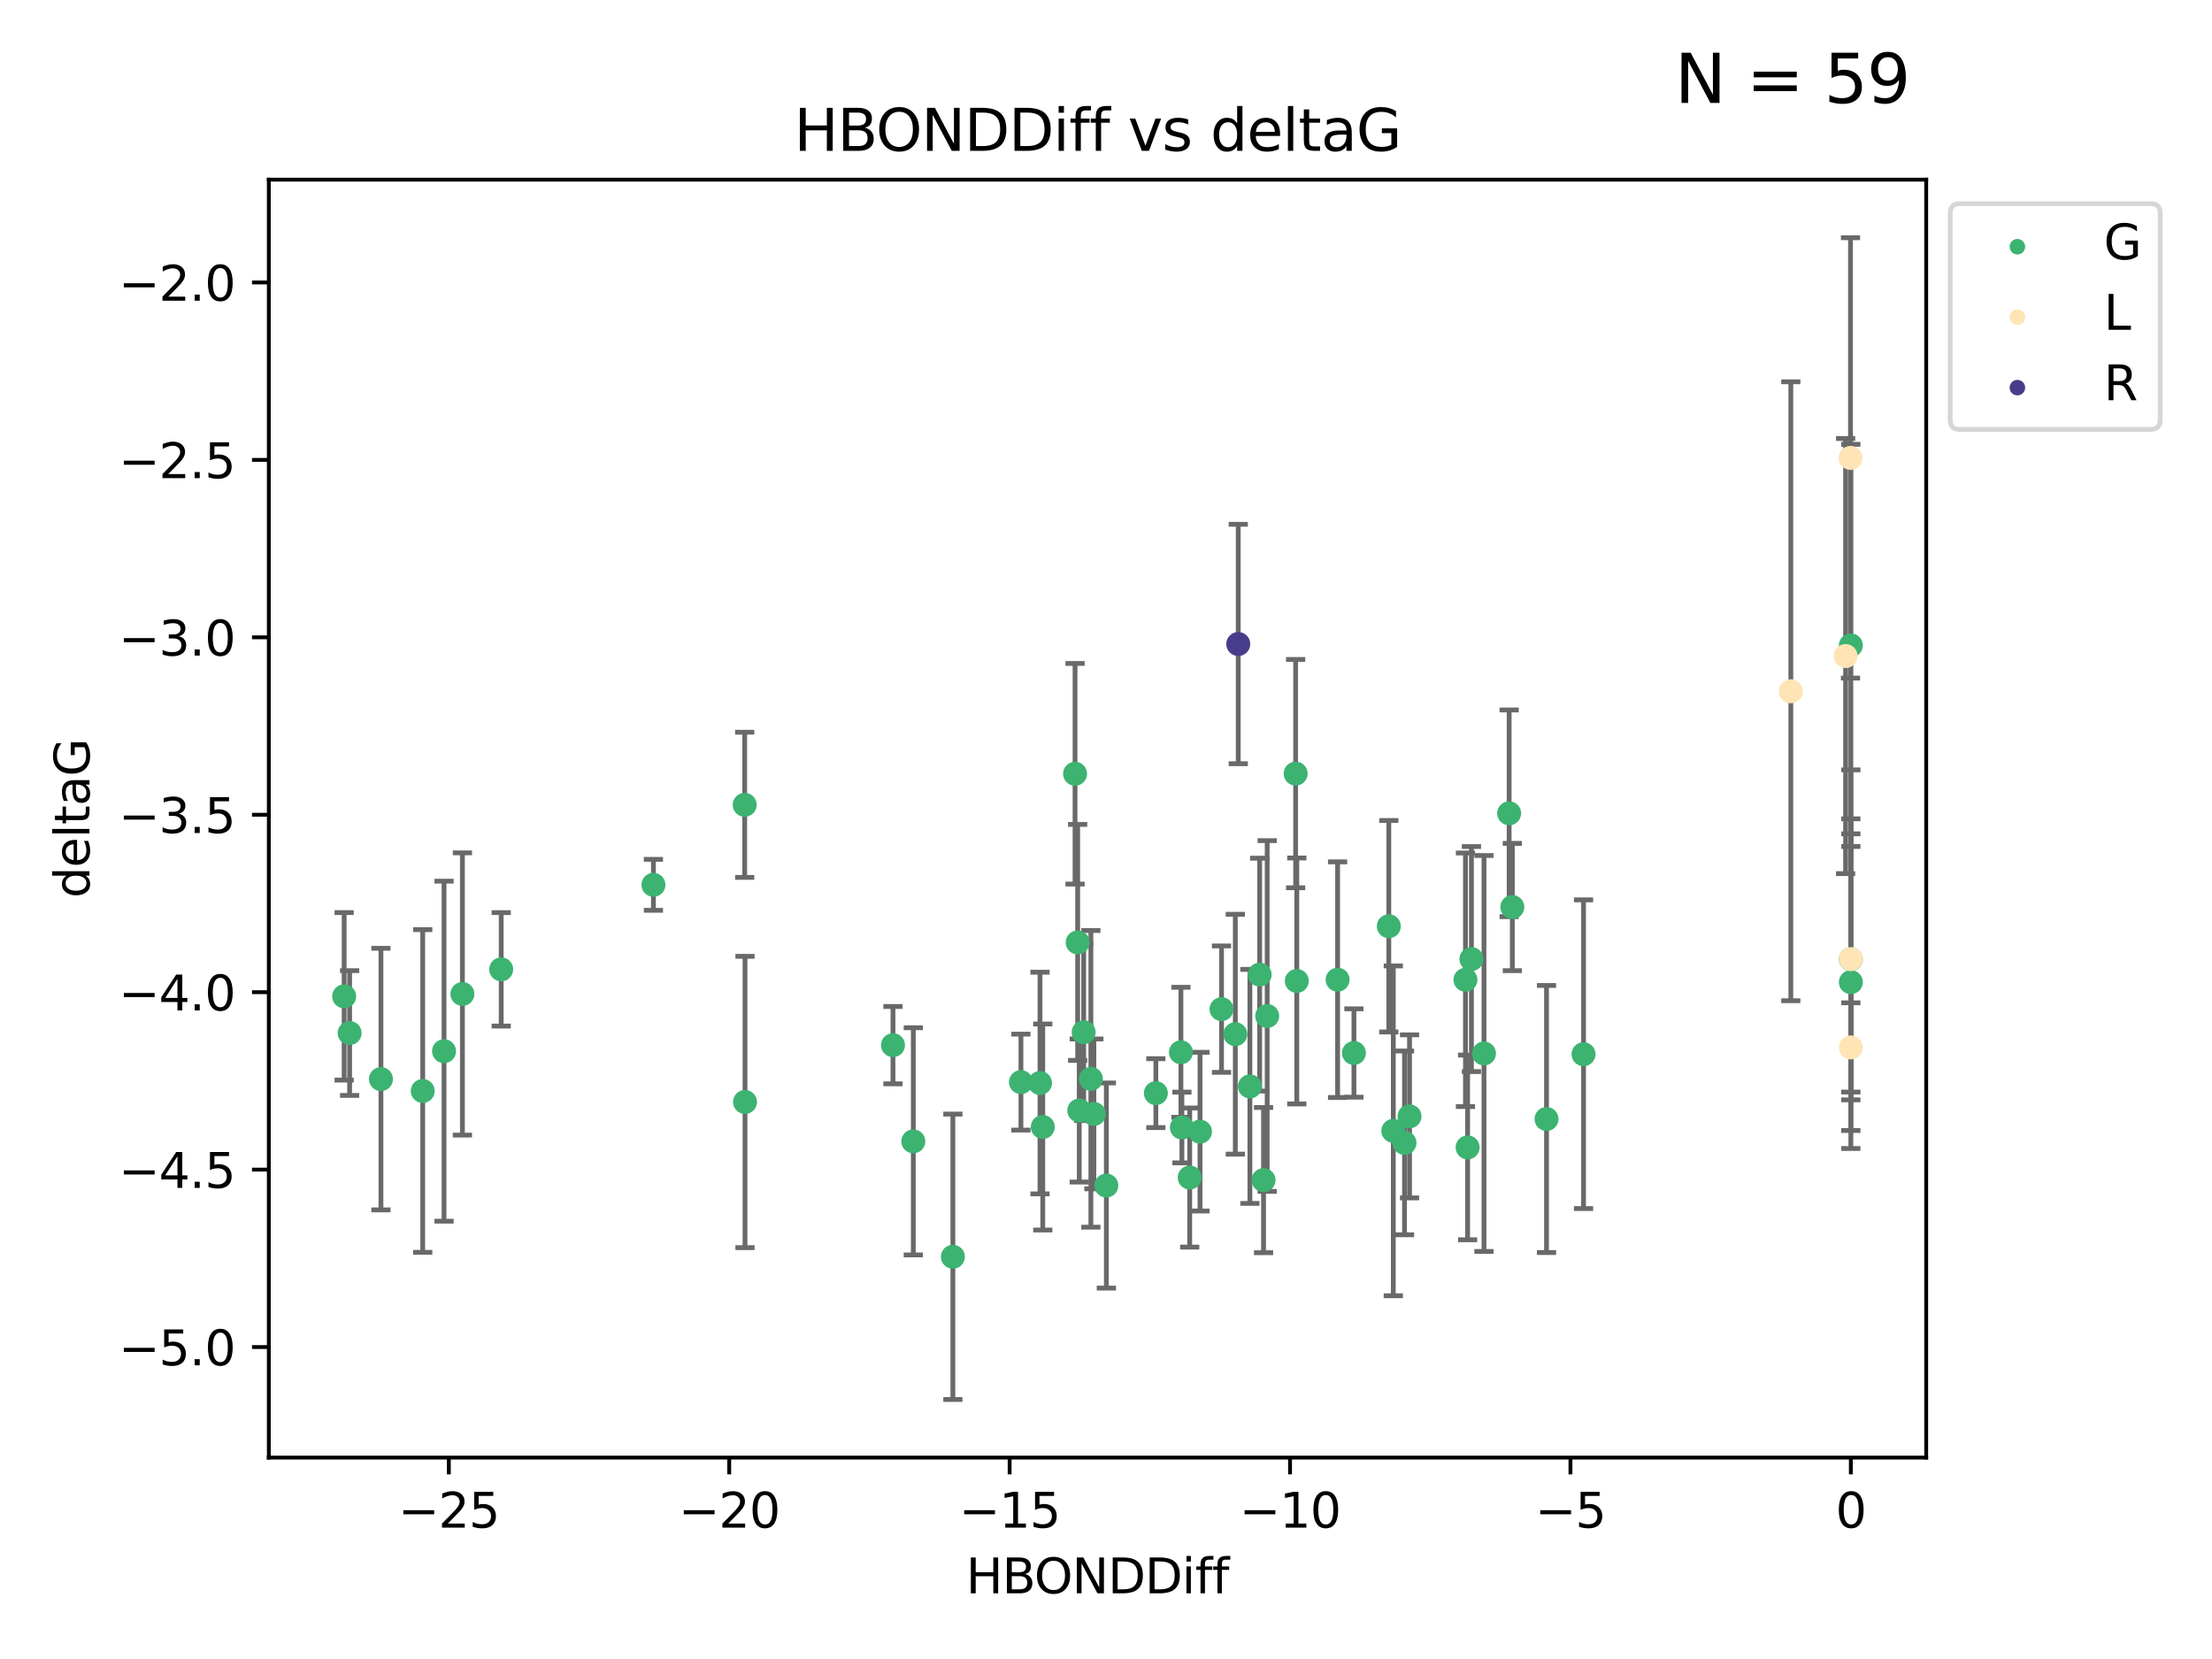 <?xml version="1.0" encoding="utf-8" standalone="no"?>
<!DOCTYPE svg PUBLIC "-//W3C//DTD SVG 1.1//EN"
  "http://www.w3.org/Graphics/SVG/1.1/DTD/svg11.dtd">
<svg xmlns:xlink="http://www.w3.org/1999/xlink" width="460.8pt" height="345.6pt" viewBox="0 0 460.8 345.6" xmlns="http://www.w3.org/2000/svg" version="1.1">
 <defs>
  <style type="text/css">*{stroke-linejoin: round; stroke-linecap: butt}</style>
 </defs>
 <g id="figure_1">
  <g id="patch_1">
   <path d="M 0 345.6 
L 460.8 345.6 
L 460.8 0 
L 0 0 
z
" style="fill: #ffffff"/>
  </g>
  <g id="axes_1">
   <g id="patch_2">
    <path d="M 56 303.64 
L 401.26 303.64 
L 401.26 37.422 
L 56 37.422 
z
" style="fill: #ffffff"/>
   </g>
   <g id="PathCollection_1">
    <defs>
     <path id="m5e8ddad2ad" d="M 0 1.118 
C 0.297 1.118 0.581 1 0.791 0.791 
C 1 0.581 1.118 0.297 1.118 0 
C 1.118 -0.297 1 -0.581 0.791 -0.791 
C 0.581 -1 0.297 -1.118 0 -1.118 
C -0.297 -1.118 -0.581 -1 -0.791 -0.791 
C -1 -0.581 -1.118 -0.297 -1.118 0 
C -1.118 0.297 -1 0.581 -0.791 0.791 
C -0.581 1 -0.297 1.118 0 1.118 
z
" style="stroke: #3cb371"/>
    </defs>
    <g clip-path="url(#peaa68e21cc)">
     <use xlink:href="#m5e8ddad2ad" x="190.259" y="237.762" style="fill: #3cb371; stroke: #3cb371"/>
     <use xlink:href="#m5e8ddad2ad" x="240.786" y="227.721" style="fill: #3cb371; stroke: #3cb371"/>
     <use xlink:href="#m5e8ddad2ad" x="247.838" y="245.302" style="fill: #3cb371; stroke: #3cb371"/>
     <use xlink:href="#m5e8ddad2ad" x="263.978" y="211.651" style="fill: #3cb371; stroke: #3cb371"/>
     <use xlink:href="#m5e8ddad2ad" x="257.34" y="215.441" style="fill: #3cb371; stroke: #3cb371"/>
     <use xlink:href="#m5e8ddad2ad" x="198.503" y="261.81" style="fill: #3cb371; stroke: #3cb371"/>
     <use xlink:href="#m5e8ddad2ad" x="79.358" y="224.793" style="fill: #3cb371; stroke: #3cb371"/>
     <use xlink:href="#m5e8ddad2ad" x="155.198" y="229.56" style="fill: #3cb371; stroke: #3cb371"/>
     <use xlink:href="#m5e8ddad2ad" x="217.228" y="234.774" style="fill: #3cb371; stroke: #3cb371"/>
     <use xlink:href="#m5e8ddad2ad" x="96.328" y="207.063" style="fill: #3cb371; stroke: #3cb371"/>
     <use xlink:href="#m5e8ddad2ad" x="186.023" y="217.725" style="fill: #3cb371; stroke: #3cb371"/>
     <use xlink:href="#m5e8ddad2ad" x="92.502" y="218.981" style="fill: #3cb371; stroke: #3cb371"/>
     <use xlink:href="#m5e8ddad2ad" x="212.677" y="225.423" style="fill: #3cb371; stroke: #3cb371"/>
     <use xlink:href="#m5e8ddad2ad" x="88.061" y="227.269" style="fill: #3cb371; stroke: #3cb371"/>
     <use xlink:href="#m5e8ddad2ad" x="230.474" y="246.969" style="fill: #3cb371; stroke: #3cb371"/>
     <use xlink:href="#m5e8ddad2ad" x="270.146" y="204.354" style="fill: #3cb371; stroke: #3cb371"/>
     <use xlink:href="#m5e8ddad2ad" x="246.21" y="234.879" style="fill: #3cb371; stroke: #3cb371"/>
     <use xlink:href="#m5e8ddad2ad" x="292.585" y="238.084" style="fill: #3cb371; stroke: #3cb371"/>
     <use xlink:href="#m5e8ddad2ad" x="246.006" y="219.213" style="fill: #3cb371; stroke: #3cb371"/>
     <use xlink:href="#m5e8ddad2ad" x="227.876" y="232.049" style="fill: #3cb371; stroke: #3cb371"/>
     <use xlink:href="#m5e8ddad2ad" x="260.379" y="226.318" style="fill: #3cb371; stroke: #3cb371"/>
     <use xlink:href="#m5e8ddad2ad" x="269.906" y="161.158" style="fill: #3cb371; stroke: #3cb371"/>
     <use xlink:href="#m5e8ddad2ad" x="249.983" y="235.741" style="fill: #3cb371; stroke: #3cb371"/>
     <use xlink:href="#m5e8ddad2ad" x="104.409" y="201.931" style="fill: #3cb371; stroke: #3cb371"/>
     <use xlink:href="#m5e8ddad2ad" x="290.251" y="235.578" style="fill: #3cb371; stroke: #3cb371"/>
     <use xlink:href="#m5e8ddad2ad" x="263.22" y="245.838" style="fill: #3cb371; stroke: #3cb371"/>
     <use xlink:href="#m5e8ddad2ad" x="224.828" y="231.333" style="fill: #3cb371; stroke: #3cb371"/>
     <use xlink:href="#m5e8ddad2ad" x="282.048" y="219.358" style="fill: #3cb371; stroke: #3cb371"/>
     <use xlink:href="#m5e8ddad2ad" x="278.648" y="204.086" style="fill: #3cb371; stroke: #3cb371"/>
     <use xlink:href="#m5e8ddad2ad" x="223.952" y="161.187" style="fill: #3cb371; stroke: #3cb371"/>
     <use xlink:href="#m5e8ddad2ad" x="227.25" y="224.746" style="fill: #3cb371; stroke: #3cb371"/>
     <use xlink:href="#m5e8ddad2ad" x="254.466" y="210.224" style="fill: #3cb371; stroke: #3cb371"/>
     <use xlink:href="#m5e8ddad2ad" x="216.649" y="225.616" style="fill: #3cb371; stroke: #3cb371"/>
     <use xlink:href="#m5e8ddad2ad" x="224.498" y="196.325" style="fill: #3cb371; stroke: #3cb371"/>
     <use xlink:href="#m5e8ddad2ad" x="71.694" y="207.557" style="fill: #3cb371; stroke: #3cb371"/>
     <use xlink:href="#m5e8ddad2ad" x="72.833" y="215.2" style="fill: #3cb371; stroke: #3cb371"/>
     <use xlink:href="#m5e8ddad2ad" x="136.12" y="184.327" style="fill: #3cb371; stroke: #3cb371"/>
     <use xlink:href="#m5e8ddad2ad" x="289.314" y="192.95" style="fill: #3cb371; stroke: #3cb371"/>
     <use xlink:href="#m5e8ddad2ad" x="314.384" y="169.427" style="fill: #3cb371; stroke: #3cb371"/>
     <use xlink:href="#m5e8ddad2ad" x="305.731" y="239.027" style="fill: #3cb371; stroke: #3cb371"/>
     <use xlink:href="#m5e8ddad2ad" x="322.168" y="233.109" style="fill: #3cb371; stroke: #3cb371"/>
     <use xlink:href="#m5e8ddad2ad" x="225.748" y="215.031" style="fill: #3cb371; stroke: #3cb371"/>
     <use xlink:href="#m5e8ddad2ad" x="262.407" y="203.03" style="fill: #3cb371; stroke: #3cb371"/>
     <use xlink:href="#m5e8ddad2ad" x="306.527" y="199.79" style="fill: #3cb371; stroke: #3cb371"/>
     <use xlink:href="#m5e8ddad2ad" x="155.133" y="167.659" style="fill: #3cb371; stroke: #3cb371"/>
     <use xlink:href="#m5e8ddad2ad" x="305.283" y="204.102" style="fill: #3cb371; stroke: #3cb371"/>
     <use xlink:href="#m5e8ddad2ad" x="315.046" y="188.95" style="fill: #3cb371; stroke: #3cb371"/>
     <use xlink:href="#m5e8ddad2ad" x="385.566" y="134.446" style="fill: #3cb371; stroke: #3cb371"/>
     <use xlink:href="#m5e8ddad2ad" x="385.566" y="204.603" style="fill: #3cb371; stroke: #3cb371"/>
     <use xlink:href="#m5e8ddad2ad" x="293.632" y="232.561" style="fill: #3cb371; stroke: #3cb371"/>
     <use xlink:href="#m5e8ddad2ad" x="329.882" y="219.608" style="fill: #3cb371; stroke: #3cb371"/>
     <use xlink:href="#m5e8ddad2ad" x="309.14" y="219.46" style="fill: #3cb371; stroke: #3cb371"/>
     <use xlink:href="#m5e8ddad2ad" x="385.566" y="199.846" style="fill: #3cb371; stroke: #3cb371"/>
    </g>
   </g>
   <g id="PathCollection_2">
    <defs>
     <path id="m364774e1c6" d="M 0 1.118 
C 0.297 1.118 0.581 1 0.791 0.791 
C 1 0.581 1.118 0.297 1.118 0 
C 1.118 -0.297 1 -0.581 0.791 -0.791 
C 0.581 -1 0.297 -1.118 0 -1.118 
C -0.297 -1.118 -0.581 -1 -0.791 -0.791 
C -1 -0.581 -1.118 -0.297 -1.118 0 
C -1.118 0.297 -1 0.581 -0.791 0.791 
C -0.581 1 -0.297 1.118 0 1.118 
z
" style="stroke: #ffe4b5"/>
    </defs>
    <g clip-path="url(#peaa68e21cc)">
     <use xlink:href="#m364774e1c6" x="385.566" y="218.198" style="fill: #ffe4b5; stroke: #ffe4b5"/>
     <use xlink:href="#m364774e1c6" x="385.494" y="95.389" style="fill: #ffe4b5; stroke: #ffe4b5"/>
     <use xlink:href="#m364774e1c6" x="384.474" y="136.67" style="fill: #ffe4b5; stroke: #ffe4b5"/>
     <use xlink:href="#m364774e1c6" x="373.062" y="144.002" style="fill: #ffe4b5; stroke: #ffe4b5"/>
     <use xlink:href="#m364774e1c6" x="385.566" y="199.813" style="fill: #ffe4b5; stroke: #ffe4b5"/>
    </g>
   </g>
   <g id="PathCollection_3">
    <defs>
     <path id="m2444ee41a9" d="M 0 1.118 
C 0.297 1.118 0.581 1 0.791 0.791 
C 1 0.581 1.118 0.297 1.118 0 
C 1.118 -0.297 1 -0.581 0.791 -0.791 
C 0.581 -1 0.297 -1.118 0 -1.118 
C -0.297 -1.118 -0.581 -1 -0.791 -0.791 
C -1 -0.581 -1.118 -0.297 -1.118 0 
C -1.118 0.297 -1 0.581 -0.791 0.791 
C -0.581 1 -0.297 1.118 0 1.118 
z
" style="stroke: #483d8b"/>
    </defs>
    <g clip-path="url(#peaa68e21cc)">
     <use xlink:href="#m2444ee41a9" x="257.952" y="134.159" style="fill: #483d8b; stroke: #483d8b"/>
    </g>
   </g>
   <g id="matplotlib.axis_1">
    <g id="xtick_1">
     <g id="line2d_1">
      <defs>
       <path id="m8b0b586122" d="M 0 0 
L 0 3.5 
" style="stroke: #000000; stroke-width: 0.8"/>
      </defs>
      <g>
       <use xlink:href="#m8b0b586122" x="93.498" y="303.64" style="stroke: #000000; stroke-width: 0.8"/>
      </g>
     </g>
     <g id="text_1">
      <!-- −25 -->
      <g transform="translate(82.946 318.238)scale(0.1 -0.1)">
       <defs>
        <path id="DejaVuSans-2212" d="M 678 2272 
L 4684 2272 
L 4684 1741 
L 678 1741 
L 678 2272 
z
" transform="scale(0.016)"/>
        <path id="DejaVuSans-32" d="M 1228 531 
L 3431 531 
L 3431 0 
L 469 0 
L 469 531 
Q 828 903 1448 1529 
Q 2069 2156 2228 2338 
Q 2531 2678 2651 2914 
Q 2772 3150 2772 3378 
Q 2772 3750 2511 3984 
Q 2250 4219 1831 4219 
Q 1534 4219 1204 4116 
Q 875 4013 500 3803 
L 500 4441 
Q 881 4594 1212 4672 
Q 1544 4750 1819 4750 
Q 2544 4750 2975 4387 
Q 3406 4025 3406 3419 
Q 3406 3131 3298 2873 
Q 3191 2616 2906 2266 
Q 2828 2175 2409 1742 
Q 1991 1309 1228 531 
z
" transform="scale(0.016)"/>
        <path id="DejaVuSans-35" d="M 691 4666 
L 3169 4666 
L 3169 4134 
L 1269 4134 
L 1269 2991 
Q 1406 3038 1543 3061 
Q 1681 3084 1819 3084 
Q 2600 3084 3056 2656 
Q 3513 2228 3513 1497 
Q 3513 744 3044 326 
Q 2575 -91 1722 -91 
Q 1428 -91 1123 -41 
Q 819 9 494 109 
L 494 744 
Q 775 591 1075 516 
Q 1375 441 1709 441 
Q 2250 441 2565 725 
Q 2881 1009 2881 1497 
Q 2881 1984 2565 2268 
Q 2250 2553 1709 2553 
Q 1456 2553 1204 2497 
Q 953 2441 691 2322 
L 691 4666 
z
" transform="scale(0.016)"/>
       </defs>
       <use xlink:href="#DejaVuSans-2212"/>
       <use xlink:href="#DejaVuSans-32" x="83.789"/>
       <use xlink:href="#DejaVuSans-35" x="147.412"/>
      </g>
     </g>
    </g>
    <g id="xtick_2">
     <g id="line2d_2">
      <g>
       <use xlink:href="#m8b0b586122" x="151.912" y="303.64" style="stroke: #000000; stroke-width: 0.8"/>
      </g>
     </g>
     <g id="text_2">
      <!-- −20 -->
      <g transform="translate(141.36 318.238)scale(0.1 -0.1)">
       <defs>
        <path id="DejaVuSans-30" d="M 2034 4250 
Q 1547 4250 1301 3770 
Q 1056 3291 1056 2328 
Q 1056 1369 1301 889 
Q 1547 409 2034 409 
Q 2525 409 2770 889 
Q 3016 1369 3016 2328 
Q 3016 3291 2770 3770 
Q 2525 4250 2034 4250 
z
M 2034 4750 
Q 2819 4750 3233 4129 
Q 3647 3509 3647 2328 
Q 3647 1150 3233 529 
Q 2819 -91 2034 -91 
Q 1250 -91 836 529 
Q 422 1150 422 2328 
Q 422 3509 836 4129 
Q 1250 4750 2034 4750 
z
" transform="scale(0.016)"/>
       </defs>
       <use xlink:href="#DejaVuSans-2212"/>
       <use xlink:href="#DejaVuSans-32" x="83.789"/>
       <use xlink:href="#DejaVuSans-30" x="147.412"/>
      </g>
     </g>
    </g>
    <g id="xtick_3">
     <g id="line2d_3">
      <g>
       <use xlink:href="#m8b0b586122" x="210.326" y="303.64" style="stroke: #000000; stroke-width: 0.8"/>
      </g>
     </g>
     <g id="text_3">
      <!-- −15 -->
      <g transform="translate(199.773 318.238)scale(0.1 -0.1)">
       <defs>
        <path id="DejaVuSans-31" d="M 794 531 
L 1825 531 
L 1825 4091 
L 703 3866 
L 703 4441 
L 1819 4666 
L 2450 4666 
L 2450 531 
L 3481 531 
L 3481 0 
L 794 0 
L 794 531 
z
" transform="scale(0.016)"/>
       </defs>
       <use xlink:href="#DejaVuSans-2212"/>
       <use xlink:href="#DejaVuSans-31" x="83.789"/>
       <use xlink:href="#DejaVuSans-35" x="147.412"/>
      </g>
     </g>
    </g>
    <g id="xtick_4">
     <g id="line2d_4">
      <g>
       <use xlink:href="#m8b0b586122" x="268.739" y="303.64" style="stroke: #000000; stroke-width: 0.8"/>
      </g>
     </g>
     <g id="text_4">
      <!-- −10 -->
      <g transform="translate(258.187 318.238)scale(0.1 -0.1)">
       <use xlink:href="#DejaVuSans-2212"/>
       <use xlink:href="#DejaVuSans-31" x="83.789"/>
       <use xlink:href="#DejaVuSans-30" x="147.412"/>
      </g>
     </g>
    </g>
    <g id="xtick_5">
     <g id="line2d_5">
      <g>
       <use xlink:href="#m8b0b586122" x="327.153" y="303.64" style="stroke: #000000; stroke-width: 0.8"/>
      </g>
     </g>
     <g id="text_5">
      <!-- −5 -->
      <g transform="translate(319.782 318.238)scale(0.1 -0.1)">
       <use xlink:href="#DejaVuSans-2212"/>
       <use xlink:href="#DejaVuSans-35" x="83.789"/>
      </g>
     </g>
    </g>
    <g id="xtick_6">
     <g id="line2d_6">
      <g>
       <use xlink:href="#m8b0b586122" x="385.566" y="303.64" style="stroke: #000000; stroke-width: 0.8"/>
      </g>
     </g>
     <g id="text_6">
      <!-- 0 -->
      <g transform="translate(382.385 318.238)scale(0.1 -0.1)">
       <use xlink:href="#DejaVuSans-30"/>
      </g>
     </g>
    </g>
    <g id="text_7">
     <!-- HBONDDiff -->
     <g transform="translate(201.241 331.917)scale(0.1 -0.1)">
      <defs>
       <path id="DejaVuSans-48" d="M 628 4666 
L 1259 4666 
L 1259 2753 
L 3553 2753 
L 3553 4666 
L 4184 4666 
L 4184 0 
L 3553 0 
L 3553 2222 
L 1259 2222 
L 1259 0 
L 628 0 
L 628 4666 
z
" transform="scale(0.016)"/>
       <path id="DejaVuSans-42" d="M 1259 2228 
L 1259 519 
L 2272 519 
Q 2781 519 3026 730 
Q 3272 941 3272 1375 
Q 3272 1813 3026 2020 
Q 2781 2228 2272 2228 
L 1259 2228 
z
M 1259 4147 
L 1259 2741 
L 2194 2741 
Q 2656 2741 2882 2914 
Q 3109 3088 3109 3444 
Q 3109 3797 2882 3972 
Q 2656 4147 2194 4147 
L 1259 4147 
z
M 628 4666 
L 2241 4666 
Q 2963 4666 3353 4366 
Q 3744 4066 3744 3513 
Q 3744 3084 3544 2831 
Q 3344 2578 2956 2516 
Q 3422 2416 3680 2098 
Q 3938 1781 3938 1306 
Q 3938 681 3513 340 
Q 3088 0 2303 0 
L 628 0 
L 628 4666 
z
" transform="scale(0.016)"/>
       <path id="DejaVuSans-4f" d="M 2522 4238 
Q 1834 4238 1429 3725 
Q 1025 3213 1025 2328 
Q 1025 1447 1429 934 
Q 1834 422 2522 422 
Q 3209 422 3611 934 
Q 4013 1447 4013 2328 
Q 4013 3213 3611 3725 
Q 3209 4238 2522 4238 
z
M 2522 4750 
Q 3503 4750 4090 4092 
Q 4678 3434 4678 2328 
Q 4678 1225 4090 567 
Q 3503 -91 2522 -91 
Q 1538 -91 948 565 
Q 359 1222 359 2328 
Q 359 3434 948 4092 
Q 1538 4750 2522 4750 
z
" transform="scale(0.016)"/>
       <path id="DejaVuSans-4e" d="M 628 4666 
L 1478 4666 
L 3547 763 
L 3547 4666 
L 4159 4666 
L 4159 0 
L 3309 0 
L 1241 3903 
L 1241 0 
L 628 0 
L 628 4666 
z
" transform="scale(0.016)"/>
       <path id="DejaVuSans-44" d="M 1259 4147 
L 1259 519 
L 2022 519 
Q 2988 519 3436 956 
Q 3884 1394 3884 2338 
Q 3884 3275 3436 3711 
Q 2988 4147 2022 4147 
L 1259 4147 
z
M 628 4666 
L 1925 4666 
Q 3281 4666 3915 4102 
Q 4550 3538 4550 2338 
Q 4550 1131 3912 565 
Q 3275 0 1925 0 
L 628 0 
L 628 4666 
z
" transform="scale(0.016)"/>
       <path id="DejaVuSans-69" d="M 603 3500 
L 1178 3500 
L 1178 0 
L 603 0 
L 603 3500 
z
M 603 4863 
L 1178 4863 
L 1178 4134 
L 603 4134 
L 603 4863 
z
" transform="scale(0.016)"/>
       <path id="DejaVuSans-66" d="M 2375 4863 
L 2375 4384 
L 1825 4384 
Q 1516 4384 1395 4259 
Q 1275 4134 1275 3809 
L 1275 3500 
L 2222 3500 
L 2222 3053 
L 1275 3053 
L 1275 0 
L 697 0 
L 697 3053 
L 147 3053 
L 147 3500 
L 697 3500 
L 697 3744 
Q 697 4328 969 4595 
Q 1241 4863 1831 4863 
L 2375 4863 
z
" transform="scale(0.016)"/>
      </defs>
      <use xlink:href="#DejaVuSans-48"/>
      <use xlink:href="#DejaVuSans-42" x="75.195"/>
      <use xlink:href="#DejaVuSans-4f" x="142.049"/>
      <use xlink:href="#DejaVuSans-4e" x="220.76"/>
      <use xlink:href="#DejaVuSans-44" x="295.564"/>
      <use xlink:href="#DejaVuSans-44" x="372.566"/>
      <use xlink:href="#DejaVuSans-69" x="449.568"/>
      <use xlink:href="#DejaVuSans-66" x="477.352"/>
      <use xlink:href="#DejaVuSans-66" x="512.557"/>
     </g>
    </g>
   </g>
   <g id="matplotlib.axis_2">
    <g id="ytick_1">
     <g id="line2d_7">
      <defs>
       <path id="m7e5b835111" d="M 0 0 
L -3.5 0 
" style="stroke: #000000; stroke-width: 0.8"/>
      </defs>
      <g>
       <use xlink:href="#m7e5b835111" x="56" y="280.616" style="stroke: #000000; stroke-width: 0.8"/>
      </g>
     </g>
     <g id="text_8">
      <!-- −5.0 -->
      <g transform="translate(24.717 284.415)scale(0.1 -0.1)">
       <defs>
        <path id="DejaVuSans-2e" d="M 684 794 
L 1344 794 
L 1344 0 
L 684 0 
L 684 794 
z
" transform="scale(0.016)"/>
       </defs>
       <use xlink:href="#DejaVuSans-2212"/>
       <use xlink:href="#DejaVuSans-35" x="83.789"/>
       <use xlink:href="#DejaVuSans-2e" x="147.412"/>
       <use xlink:href="#DejaVuSans-30" x="179.199"/>
      </g>
     </g>
    </g>
    <g id="ytick_2">
     <g id="line2d_8">
      <g>
       <use xlink:href="#m7e5b835111" x="56" y="243.654" style="stroke: #000000; stroke-width: 0.8"/>
      </g>
     </g>
     <g id="text_9">
      <!-- −4.5 -->
      <g transform="translate(24.717 247.453)scale(0.1 -0.1)">
       <defs>
        <path id="DejaVuSans-34" d="M 2419 4116 
L 825 1625 
L 2419 1625 
L 2419 4116 
z
M 2253 4666 
L 3047 4666 
L 3047 1625 
L 3713 1625 
L 3713 1100 
L 3047 1100 
L 3047 0 
L 2419 0 
L 2419 1100 
L 313 1100 
L 313 1709 
L 2253 4666 
z
" transform="scale(0.016)"/>
       </defs>
       <use xlink:href="#DejaVuSans-2212"/>
       <use xlink:href="#DejaVuSans-34" x="83.789"/>
       <use xlink:href="#DejaVuSans-2e" x="147.412"/>
       <use xlink:href="#DejaVuSans-35" x="179.199"/>
      </g>
     </g>
    </g>
    <g id="ytick_3">
     <g id="line2d_9">
      <g>
       <use xlink:href="#m7e5b835111" x="56" y="206.692" style="stroke: #000000; stroke-width: 0.8"/>
      </g>
     </g>
     <g id="text_10">
      <!-- −4.0 -->
      <g transform="translate(24.717 210.491)scale(0.1 -0.1)">
       <use xlink:href="#DejaVuSans-2212"/>
       <use xlink:href="#DejaVuSans-34" x="83.789"/>
       <use xlink:href="#DejaVuSans-2e" x="147.412"/>
       <use xlink:href="#DejaVuSans-30" x="179.199"/>
      </g>
     </g>
    </g>
    <g id="ytick_4">
     <g id="line2d_10">
      <g>
       <use xlink:href="#m7e5b835111" x="56" y="169.73" style="stroke: #000000; stroke-width: 0.8"/>
      </g>
     </g>
     <g id="text_11">
      <!-- −3.5 -->
      <g transform="translate(24.717 173.529)scale(0.1 -0.1)">
       <defs>
        <path id="DejaVuSans-33" d="M 2597 2516 
Q 3050 2419 3304 2112 
Q 3559 1806 3559 1356 
Q 3559 666 3084 287 
Q 2609 -91 1734 -91 
Q 1441 -91 1130 -33 
Q 819 25 488 141 
L 488 750 
Q 750 597 1062 519 
Q 1375 441 1716 441 
Q 2309 441 2620 675 
Q 2931 909 2931 1356 
Q 2931 1769 2642 2001 
Q 2353 2234 1838 2234 
L 1294 2234 
L 1294 2753 
L 1863 2753 
Q 2328 2753 2575 2939 
Q 2822 3125 2822 3475 
Q 2822 3834 2567 4026 
Q 2313 4219 1838 4219 
Q 1578 4219 1281 4162 
Q 984 4106 628 3988 
L 628 4550 
Q 988 4650 1302 4700 
Q 1616 4750 1894 4750 
Q 2613 4750 3031 4423 
Q 3450 4097 3450 3541 
Q 3450 3153 3228 2886 
Q 3006 2619 2597 2516 
z
" transform="scale(0.016)"/>
       </defs>
       <use xlink:href="#DejaVuSans-2212"/>
       <use xlink:href="#DejaVuSans-33" x="83.789"/>
       <use xlink:href="#DejaVuSans-2e" x="147.412"/>
       <use xlink:href="#DejaVuSans-35" x="179.199"/>
      </g>
     </g>
    </g>
    <g id="ytick_5">
     <g id="line2d_11">
      <g>
       <use xlink:href="#m7e5b835111" x="56" y="132.768" style="stroke: #000000; stroke-width: 0.8"/>
      </g>
     </g>
     <g id="text_12">
      <!-- −3.0 -->
      <g transform="translate(24.717 136.567)scale(0.1 -0.1)">
       <use xlink:href="#DejaVuSans-2212"/>
       <use xlink:href="#DejaVuSans-33" x="83.789"/>
       <use xlink:href="#DejaVuSans-2e" x="147.412"/>
       <use xlink:href="#DejaVuSans-30" x="179.199"/>
      </g>
     </g>
    </g>
    <g id="ytick_6">
     <g id="line2d_12">
      <g>
       <use xlink:href="#m7e5b835111" x="56" y="95.806" style="stroke: #000000; stroke-width: 0.8"/>
      </g>
     </g>
     <g id="text_13">
      <!-- −2.5 -->
      <g transform="translate(24.717 99.605)scale(0.1 -0.1)">
       <use xlink:href="#DejaVuSans-2212"/>
       <use xlink:href="#DejaVuSans-32" x="83.789"/>
       <use xlink:href="#DejaVuSans-2e" x="147.412"/>
       <use xlink:href="#DejaVuSans-35" x="179.199"/>
      </g>
     </g>
    </g>
    <g id="ytick_7">
     <g id="line2d_13">
      <g>
       <use xlink:href="#m7e5b835111" x="56" y="58.844" style="stroke: #000000; stroke-width: 0.8"/>
      </g>
     </g>
     <g id="text_14">
      <!-- −2.0 -->
      <g transform="translate(24.717 62.643)scale(0.1 -0.1)">
       <use xlink:href="#DejaVuSans-2212"/>
       <use xlink:href="#DejaVuSans-32" x="83.789"/>
       <use xlink:href="#DejaVuSans-2e" x="147.412"/>
       <use xlink:href="#DejaVuSans-30" x="179.199"/>
      </g>
     </g>
    </g>
    <g id="text_15">
     <!-- deltaG -->
     <g transform="translate(18.637 187.069)rotate(-90)scale(0.1 -0.1)">
      <defs>
       <path id="DejaVuSans-64" d="M 2906 2969 
L 2906 4863 
L 3481 4863 
L 3481 0 
L 2906 0 
L 2906 525 
Q 2725 213 2448 61 
Q 2172 -91 1784 -91 
Q 1150 -91 751 415 
Q 353 922 353 1747 
Q 353 2572 751 3078 
Q 1150 3584 1784 3584 
Q 2172 3584 2448 3432 
Q 2725 3281 2906 2969 
z
M 947 1747 
Q 947 1113 1208 752 
Q 1469 391 1925 391 
Q 2381 391 2643 752 
Q 2906 1113 2906 1747 
Q 2906 2381 2643 2742 
Q 2381 3103 1925 3103 
Q 1469 3103 1208 2742 
Q 947 2381 947 1747 
z
" transform="scale(0.016)"/>
       <path id="DejaVuSans-65" d="M 3597 1894 
L 3597 1613 
L 953 1613 
Q 991 1019 1311 708 
Q 1631 397 2203 397 
Q 2534 397 2845 478 
Q 3156 559 3463 722 
L 3463 178 
Q 3153 47 2828 -22 
Q 2503 -91 2169 -91 
Q 1331 -91 842 396 
Q 353 884 353 1716 
Q 353 2575 817 3079 
Q 1281 3584 2069 3584 
Q 2775 3584 3186 3129 
Q 3597 2675 3597 1894 
z
M 3022 2063 
Q 3016 2534 2758 2815 
Q 2500 3097 2075 3097 
Q 1594 3097 1305 2825 
Q 1016 2553 972 2059 
L 3022 2063 
z
" transform="scale(0.016)"/>
       <path id="DejaVuSans-6c" d="M 603 4863 
L 1178 4863 
L 1178 0 
L 603 0 
L 603 4863 
z
" transform="scale(0.016)"/>
       <path id="DejaVuSans-74" d="M 1172 4494 
L 1172 3500 
L 2356 3500 
L 2356 3053 
L 1172 3053 
L 1172 1153 
Q 1172 725 1289 603 
Q 1406 481 1766 481 
L 2356 481 
L 2356 0 
L 1766 0 
Q 1100 0 847 248 
Q 594 497 594 1153 
L 594 3053 
L 172 3053 
L 172 3500 
L 594 3500 
L 594 4494 
L 1172 4494 
z
" transform="scale(0.016)"/>
       <path id="DejaVuSans-61" d="M 2194 1759 
Q 1497 1759 1228 1600 
Q 959 1441 959 1056 
Q 959 750 1161 570 
Q 1363 391 1709 391 
Q 2188 391 2477 730 
Q 2766 1069 2766 1631 
L 2766 1759 
L 2194 1759 
z
M 3341 1997 
L 3341 0 
L 2766 0 
L 2766 531 
Q 2569 213 2275 61 
Q 1981 -91 1556 -91 
Q 1019 -91 701 211 
Q 384 513 384 1019 
Q 384 1609 779 1909 
Q 1175 2209 1959 2209 
L 2766 2209 
L 2766 2266 
Q 2766 2663 2505 2880 
Q 2244 3097 1772 3097 
Q 1472 3097 1187 3025 
Q 903 2953 641 2809 
L 641 3341 
Q 956 3463 1253 3523 
Q 1550 3584 1831 3584 
Q 2591 3584 2966 3190 
Q 3341 2797 3341 1997 
z
" transform="scale(0.016)"/>
       <path id="DejaVuSans-47" d="M 3809 666 
L 3809 1919 
L 2778 1919 
L 2778 2438 
L 4434 2438 
L 4434 434 
Q 4069 175 3628 42 
Q 3188 -91 2688 -91 
Q 1594 -91 976 548 
Q 359 1188 359 2328 
Q 359 3472 976 4111 
Q 1594 4750 2688 4750 
Q 3144 4750 3555 4637 
Q 3966 4525 4313 4306 
L 4313 3634 
Q 3963 3931 3569 4081 
Q 3175 4231 2741 4231 
Q 1884 4231 1454 3753 
Q 1025 3275 1025 2328 
Q 1025 1384 1454 906 
Q 1884 428 2741 428 
Q 3075 428 3337 486 
Q 3600 544 3809 666 
z
" transform="scale(0.016)"/>
      </defs>
      <use xlink:href="#DejaVuSans-64"/>
      <use xlink:href="#DejaVuSans-65" x="63.477"/>
      <use xlink:href="#DejaVuSans-6c" x="125"/>
      <use xlink:href="#DejaVuSans-74" x="152.783"/>
      <use xlink:href="#DejaVuSans-61" x="191.992"/>
      <use xlink:href="#DejaVuSans-47" x="253.271"/>
     </g>
    </g>
   </g>
   <g id="LineCollection_1">
    <path d="M 190.259 261.42 
L 190.259 214.103 
" clip-path="url(#peaa68e21cc)" style="fill: none; stroke: #696969"/>
    <path d="M 240.786 234.896 
L 240.786 220.546 
" clip-path="url(#peaa68e21cc)" style="fill: none; stroke: #696969"/>
    <path d="M 247.838 259.794 
L 247.838 230.809 
" clip-path="url(#peaa68e21cc)" style="fill: none; stroke: #696969"/>
    <path d="M 263.978 248.183 
L 263.978 175.12 
" clip-path="url(#peaa68e21cc)" style="fill: none; stroke: #696969"/>
    <path d="M 257.34 240.425 
L 257.34 190.457 
" clip-path="url(#peaa68e21cc)" style="fill: none; stroke: #696969"/>
    <path d="M 198.503 291.539 
L 198.503 232.082 
" clip-path="url(#peaa68e21cc)" style="fill: none; stroke: #696969"/>
    <path d="M 79.358 252.041 
L 79.358 197.546 
" clip-path="url(#peaa68e21cc)" style="fill: none; stroke: #696969"/>
    <path d="M 155.198 259.904 
L 155.198 199.216 
" clip-path="url(#peaa68e21cc)" style="fill: none; stroke: #696969"/>
    <path d="M 217.228 256.237 
L 217.228 213.312 
" clip-path="url(#peaa68e21cc)" style="fill: none; stroke: #696969"/>
    <path d="M 96.328 236.461 
L 96.328 177.666 
" clip-path="url(#peaa68e21cc)" style="fill: none; stroke: #696969"/>
    <path d="M 186.023 225.779 
L 186.023 209.672 
" clip-path="url(#peaa68e21cc)" style="fill: none; stroke: #696969"/>
    <path d="M 92.502 254.396 
L 92.502 183.566 
" clip-path="url(#peaa68e21cc)" style="fill: none; stroke: #696969"/>
    <path d="M 212.677 235.421 
L 212.677 215.425 
" clip-path="url(#peaa68e21cc)" style="fill: none; stroke: #696969"/>
    <path d="M 88.061 260.881 
L 88.061 193.658 
" clip-path="url(#peaa68e21cc)" style="fill: none; stroke: #696969"/>
    <path d="M 230.474 268.334 
L 230.474 225.604 
" clip-path="url(#peaa68e21cc)" style="fill: none; stroke: #696969"/>
    <path d="M 270.146 229.969 
L 270.146 178.738 
" clip-path="url(#peaa68e21cc)" style="fill: none; stroke: #696969"/>
    <path d="M 246.21 242.245 
L 246.21 227.512 
" clip-path="url(#peaa68e21cc)" style="fill: none; stroke: #696969"/>
    <path d="M 292.585 257.225 
L 292.585 218.943 
" clip-path="url(#peaa68e21cc)" style="fill: none; stroke: #696969"/>
    <path d="M 246.006 232.755 
L 246.006 205.67 
" clip-path="url(#peaa68e21cc)" style="fill: none; stroke: #696969"/>
    <path d="M 227.876 247.661 
L 227.876 216.438 
" clip-path="url(#peaa68e21cc)" style="fill: none; stroke: #696969"/>
    <path d="M 260.379 250.695 
L 260.379 201.94 
" clip-path="url(#peaa68e21cc)" style="fill: none; stroke: #696969"/>
    <path d="M 269.906 184.937 
L 269.906 137.379 
" clip-path="url(#peaa68e21cc)" style="fill: none; stroke: #696969"/>
    <path d="M 249.983 252.274 
L 249.983 219.208 
" clip-path="url(#peaa68e21cc)" style="fill: none; stroke: #696969"/>
    <path d="M 104.409 213.749 
L 104.409 190.114 
" clip-path="url(#peaa68e21cc)" style="fill: none; stroke: #696969"/>
    <path d="M 290.251 269.932 
L 290.251 201.224 
" clip-path="url(#peaa68e21cc)" style="fill: none; stroke: #696969"/>
    <path d="M 263.22 260.958 
L 263.22 230.717 
" clip-path="url(#peaa68e21cc)" style="fill: none; stroke: #696969"/>
    <path d="M 224.828 246.24 
L 224.828 216.427 
" clip-path="url(#peaa68e21cc)" style="fill: none; stroke: #696969"/>
    <path d="M 282.048 228.563 
L 282.048 210.154 
" clip-path="url(#peaa68e21cc)" style="fill: none; stroke: #696969"/>
    <path d="M 278.648 228.632 
L 278.648 179.54 
" clip-path="url(#peaa68e21cc)" style="fill: none; stroke: #696969"/>
    <path d="M 223.952 184.167 
L 223.952 138.206 
" clip-path="url(#peaa68e21cc)" style="fill: none; stroke: #696969"/>
    <path d="M 227.25 255.648 
L 227.25 193.844 
" clip-path="url(#peaa68e21cc)" style="fill: none; stroke: #696969"/>
    <path d="M 254.466 223.39 
L 254.466 197.057 
" clip-path="url(#peaa68e21cc)" style="fill: none; stroke: #696969"/>
    <path d="M 216.649 248.702 
L 216.649 202.531 
" clip-path="url(#peaa68e21cc)" style="fill: none; stroke: #696969"/>
    <path d="M 224.498 220.903 
L 224.498 171.746 
" clip-path="url(#peaa68e21cc)" style="fill: none; stroke: #696969"/>
    <path d="M 71.694 225.005 
L 71.694 190.108 
" clip-path="url(#peaa68e21cc)" style="fill: none; stroke: #696969"/>
    <path d="M 72.833 228.195 
L 72.833 202.206 
" clip-path="url(#peaa68e21cc)" style="fill: none; stroke: #696969"/>
    <path d="M 136.12 189.638 
L 136.12 179.016 
" clip-path="url(#peaa68e21cc)" style="fill: none; stroke: #696969"/>
    <path d="M 289.314 214.977 
L 289.314 170.922 
" clip-path="url(#peaa68e21cc)" style="fill: none; stroke: #696969"/>
    <path d="M 314.384 190.956 
L 314.384 147.897 
" clip-path="url(#peaa68e21cc)" style="fill: none; stroke: #696969"/>
    <path d="M 305.731 258.27 
L 305.731 219.784 
" clip-path="url(#peaa68e21cc)" style="fill: none; stroke: #696969"/>
    <path d="M 322.168 260.924 
L 322.168 205.293 
" clip-path="url(#peaa68e21cc)" style="fill: none; stroke: #696969"/>
    <path d="M 225.748 233.437 
L 225.748 196.625 
" clip-path="url(#peaa68e21cc)" style="fill: none; stroke: #696969"/>
    <path d="M 262.407 227.282 
L 262.407 178.777 
" clip-path="url(#peaa68e21cc)" style="fill: none; stroke: #696969"/>
    <path d="M 306.527 223.232 
L 306.527 176.348 
" clip-path="url(#peaa68e21cc)" style="fill: none; stroke: #696969"/>
    <path d="M 155.133 182.78 
L 155.133 152.538 
" clip-path="url(#peaa68e21cc)" style="fill: none; stroke: #696969"/>
    <path d="M 305.283 230.517 
L 305.283 177.687 
" clip-path="url(#peaa68e21cc)" style="fill: none; stroke: #696969"/>
    <path d="M 315.046 202.208 
L 315.046 175.692 
" clip-path="url(#peaa68e21cc)" style="fill: none; stroke: #696969"/>
    <path d="M 385.566 176.334 
L 385.566 92.559 
" clip-path="url(#peaa68e21cc)" style="fill: none; stroke: #696969"/>
    <path d="M 385.566 235.505 
L 385.566 173.702 
" clip-path="url(#peaa68e21cc)" style="fill: none; stroke: #696969"/>
    <path d="M 293.632 249.545 
L 293.632 215.576 
" clip-path="url(#peaa68e21cc)" style="fill: none; stroke: #696969"/>
    <path d="M 329.882 251.763 
L 329.882 187.454 
" clip-path="url(#peaa68e21cc)" style="fill: none; stroke: #696969"/>
    <path d="M 309.14 260.699 
L 309.14 178.222 
" clip-path="url(#peaa68e21cc)" style="fill: none; stroke: #696969"/>
    <path d="M 385.566 229.12 
L 385.566 170.572 
" clip-path="url(#peaa68e21cc)" style="fill: none; stroke: #696969"/>
   </g>
   <g id="line2d_14">
    <defs>
     <path id="m449bae169a" d="M 2 0 
L -2 -0 
" style="stroke: #696969"/>
    </defs>
    <g clip-path="url(#peaa68e21cc)">
     <use xlink:href="#m449bae169a" x="190.259" y="261.42" style="fill: #696969; stroke: #696969"/>
     <use xlink:href="#m449bae169a" x="240.786" y="234.896" style="fill: #696969; stroke: #696969"/>
     <use xlink:href="#m449bae169a" x="247.838" y="259.794" style="fill: #696969; stroke: #696969"/>
     <use xlink:href="#m449bae169a" x="263.978" y="248.183" style="fill: #696969; stroke: #696969"/>
     <use xlink:href="#m449bae169a" x="257.34" y="240.425" style="fill: #696969; stroke: #696969"/>
     <use xlink:href="#m449bae169a" x="198.503" y="291.539" style="fill: #696969; stroke: #696969"/>
     <use xlink:href="#m449bae169a" x="79.358" y="252.041" style="fill: #696969; stroke: #696969"/>
     <use xlink:href="#m449bae169a" x="155.198" y="259.904" style="fill: #696969; stroke: #696969"/>
     <use xlink:href="#m449bae169a" x="217.228" y="256.237" style="fill: #696969; stroke: #696969"/>
     <use xlink:href="#m449bae169a" x="96.328" y="236.461" style="fill: #696969; stroke: #696969"/>
     <use xlink:href="#m449bae169a" x="186.023" y="225.779" style="fill: #696969; stroke: #696969"/>
     <use xlink:href="#m449bae169a" x="92.502" y="254.396" style="fill: #696969; stroke: #696969"/>
     <use xlink:href="#m449bae169a" x="212.677" y="235.421" style="fill: #696969; stroke: #696969"/>
     <use xlink:href="#m449bae169a" x="88.061" y="260.881" style="fill: #696969; stroke: #696969"/>
     <use xlink:href="#m449bae169a" x="230.474" y="268.334" style="fill: #696969; stroke: #696969"/>
     <use xlink:href="#m449bae169a" x="270.146" y="229.969" style="fill: #696969; stroke: #696969"/>
     <use xlink:href="#m449bae169a" x="246.21" y="242.245" style="fill: #696969; stroke: #696969"/>
     <use xlink:href="#m449bae169a" x="292.585" y="257.225" style="fill: #696969; stroke: #696969"/>
     <use xlink:href="#m449bae169a" x="246.006" y="232.755" style="fill: #696969; stroke: #696969"/>
     <use xlink:href="#m449bae169a" x="227.876" y="247.661" style="fill: #696969; stroke: #696969"/>
     <use xlink:href="#m449bae169a" x="260.379" y="250.695" style="fill: #696969; stroke: #696969"/>
     <use xlink:href="#m449bae169a" x="269.906" y="184.937" style="fill: #696969; stroke: #696969"/>
     <use xlink:href="#m449bae169a" x="249.983" y="252.274" style="fill: #696969; stroke: #696969"/>
     <use xlink:href="#m449bae169a" x="104.409" y="213.749" style="fill: #696969; stroke: #696969"/>
     <use xlink:href="#m449bae169a" x="290.251" y="269.932" style="fill: #696969; stroke: #696969"/>
     <use xlink:href="#m449bae169a" x="263.22" y="260.958" style="fill: #696969; stroke: #696969"/>
     <use xlink:href="#m449bae169a" x="224.828" y="246.24" style="fill: #696969; stroke: #696969"/>
     <use xlink:href="#m449bae169a" x="282.048" y="228.563" style="fill: #696969; stroke: #696969"/>
     <use xlink:href="#m449bae169a" x="278.648" y="228.632" style="fill: #696969; stroke: #696969"/>
     <use xlink:href="#m449bae169a" x="223.952" y="184.167" style="fill: #696969; stroke: #696969"/>
     <use xlink:href="#m449bae169a" x="227.25" y="255.648" style="fill: #696969; stroke: #696969"/>
     <use xlink:href="#m449bae169a" x="254.466" y="223.39" style="fill: #696969; stroke: #696969"/>
     <use xlink:href="#m449bae169a" x="216.649" y="248.702" style="fill: #696969; stroke: #696969"/>
     <use xlink:href="#m449bae169a" x="224.498" y="220.903" style="fill: #696969; stroke: #696969"/>
     <use xlink:href="#m449bae169a" x="71.694" y="225.005" style="fill: #696969; stroke: #696969"/>
     <use xlink:href="#m449bae169a" x="72.833" y="228.195" style="fill: #696969; stroke: #696969"/>
     <use xlink:href="#m449bae169a" x="136.12" y="189.638" style="fill: #696969; stroke: #696969"/>
     <use xlink:href="#m449bae169a" x="289.314" y="214.977" style="fill: #696969; stroke: #696969"/>
     <use xlink:href="#m449bae169a" x="314.384" y="190.956" style="fill: #696969; stroke: #696969"/>
     <use xlink:href="#m449bae169a" x="305.731" y="258.27" style="fill: #696969; stroke: #696969"/>
     <use xlink:href="#m449bae169a" x="322.168" y="260.924" style="fill: #696969; stroke: #696969"/>
     <use xlink:href="#m449bae169a" x="225.748" y="233.437" style="fill: #696969; stroke: #696969"/>
     <use xlink:href="#m449bae169a" x="262.407" y="227.282" style="fill: #696969; stroke: #696969"/>
     <use xlink:href="#m449bae169a" x="306.527" y="223.232" style="fill: #696969; stroke: #696969"/>
     <use xlink:href="#m449bae169a" x="155.133" y="182.78" style="fill: #696969; stroke: #696969"/>
     <use xlink:href="#m449bae169a" x="305.283" y="230.517" style="fill: #696969; stroke: #696969"/>
     <use xlink:href="#m449bae169a" x="315.046" y="202.208" style="fill: #696969; stroke: #696969"/>
     <use xlink:href="#m449bae169a" x="385.566" y="176.334" style="fill: #696969; stroke: #696969"/>
     <use xlink:href="#m449bae169a" x="385.566" y="235.505" style="fill: #696969; stroke: #696969"/>
     <use xlink:href="#m449bae169a" x="293.632" y="249.545" style="fill: #696969; stroke: #696969"/>
     <use xlink:href="#m449bae169a" x="329.882" y="251.763" style="fill: #696969; stroke: #696969"/>
     <use xlink:href="#m449bae169a" x="309.14" y="260.699" style="fill: #696969; stroke: #696969"/>
     <use xlink:href="#m449bae169a" x="385.566" y="229.12" style="fill: #696969; stroke: #696969"/>
    </g>
   </g>
   <g id="line2d_15">
    <g clip-path="url(#peaa68e21cc)">
     <use xlink:href="#m449bae169a" x="190.259" y="214.103" style="fill: #696969; stroke: #696969"/>
     <use xlink:href="#m449bae169a" x="240.786" y="220.546" style="fill: #696969; stroke: #696969"/>
     <use xlink:href="#m449bae169a" x="247.838" y="230.809" style="fill: #696969; stroke: #696969"/>
     <use xlink:href="#m449bae169a" x="263.978" y="175.12" style="fill: #696969; stroke: #696969"/>
     <use xlink:href="#m449bae169a" x="257.34" y="190.457" style="fill: #696969; stroke: #696969"/>
     <use xlink:href="#m449bae169a" x="198.503" y="232.082" style="fill: #696969; stroke: #696969"/>
     <use xlink:href="#m449bae169a" x="79.358" y="197.546" style="fill: #696969; stroke: #696969"/>
     <use xlink:href="#m449bae169a" x="155.198" y="199.216" style="fill: #696969; stroke: #696969"/>
     <use xlink:href="#m449bae169a" x="217.228" y="213.312" style="fill: #696969; stroke: #696969"/>
     <use xlink:href="#m449bae169a" x="96.328" y="177.666" style="fill: #696969; stroke: #696969"/>
     <use xlink:href="#m449bae169a" x="186.023" y="209.672" style="fill: #696969; stroke: #696969"/>
     <use xlink:href="#m449bae169a" x="92.502" y="183.566" style="fill: #696969; stroke: #696969"/>
     <use xlink:href="#m449bae169a" x="212.677" y="215.425" style="fill: #696969; stroke: #696969"/>
     <use xlink:href="#m449bae169a" x="88.061" y="193.658" style="fill: #696969; stroke: #696969"/>
     <use xlink:href="#m449bae169a" x="230.474" y="225.604" style="fill: #696969; stroke: #696969"/>
     <use xlink:href="#m449bae169a" x="270.146" y="178.738" style="fill: #696969; stroke: #696969"/>
     <use xlink:href="#m449bae169a" x="246.21" y="227.512" style="fill: #696969; stroke: #696969"/>
     <use xlink:href="#m449bae169a" x="292.585" y="218.943" style="fill: #696969; stroke: #696969"/>
     <use xlink:href="#m449bae169a" x="246.006" y="205.67" style="fill: #696969; stroke: #696969"/>
     <use xlink:href="#m449bae169a" x="227.876" y="216.438" style="fill: #696969; stroke: #696969"/>
     <use xlink:href="#m449bae169a" x="260.379" y="201.94" style="fill: #696969; stroke: #696969"/>
     <use xlink:href="#m449bae169a" x="269.906" y="137.379" style="fill: #696969; stroke: #696969"/>
     <use xlink:href="#m449bae169a" x="249.983" y="219.208" style="fill: #696969; stroke: #696969"/>
     <use xlink:href="#m449bae169a" x="104.409" y="190.114" style="fill: #696969; stroke: #696969"/>
     <use xlink:href="#m449bae169a" x="290.251" y="201.224" style="fill: #696969; stroke: #696969"/>
     <use xlink:href="#m449bae169a" x="263.22" y="230.717" style="fill: #696969; stroke: #696969"/>
     <use xlink:href="#m449bae169a" x="224.828" y="216.427" style="fill: #696969; stroke: #696969"/>
     <use xlink:href="#m449bae169a" x="282.048" y="210.154" style="fill: #696969; stroke: #696969"/>
     <use xlink:href="#m449bae169a" x="278.648" y="179.54" style="fill: #696969; stroke: #696969"/>
     <use xlink:href="#m449bae169a" x="223.952" y="138.206" style="fill: #696969; stroke: #696969"/>
     <use xlink:href="#m449bae169a" x="227.25" y="193.844" style="fill: #696969; stroke: #696969"/>
     <use xlink:href="#m449bae169a" x="254.466" y="197.057" style="fill: #696969; stroke: #696969"/>
     <use xlink:href="#m449bae169a" x="216.649" y="202.531" style="fill: #696969; stroke: #696969"/>
     <use xlink:href="#m449bae169a" x="224.498" y="171.746" style="fill: #696969; stroke: #696969"/>
     <use xlink:href="#m449bae169a" x="71.694" y="190.108" style="fill: #696969; stroke: #696969"/>
     <use xlink:href="#m449bae169a" x="72.833" y="202.206" style="fill: #696969; stroke: #696969"/>
     <use xlink:href="#m449bae169a" x="136.12" y="179.016" style="fill: #696969; stroke: #696969"/>
     <use xlink:href="#m449bae169a" x="289.314" y="170.922" style="fill: #696969; stroke: #696969"/>
     <use xlink:href="#m449bae169a" x="314.384" y="147.897" style="fill: #696969; stroke: #696969"/>
     <use xlink:href="#m449bae169a" x="305.731" y="219.784" style="fill: #696969; stroke: #696969"/>
     <use xlink:href="#m449bae169a" x="322.168" y="205.293" style="fill: #696969; stroke: #696969"/>
     <use xlink:href="#m449bae169a" x="225.748" y="196.625" style="fill: #696969; stroke: #696969"/>
     <use xlink:href="#m449bae169a" x="262.407" y="178.777" style="fill: #696969; stroke: #696969"/>
     <use xlink:href="#m449bae169a" x="306.527" y="176.348" style="fill: #696969; stroke: #696969"/>
     <use xlink:href="#m449bae169a" x="155.133" y="152.538" style="fill: #696969; stroke: #696969"/>
     <use xlink:href="#m449bae169a" x="305.283" y="177.687" style="fill: #696969; stroke: #696969"/>
     <use xlink:href="#m449bae169a" x="315.046" y="175.692" style="fill: #696969; stroke: #696969"/>
     <use xlink:href="#m449bae169a" x="385.566" y="92.559" style="fill: #696969; stroke: #696969"/>
     <use xlink:href="#m449bae169a" x="385.566" y="173.702" style="fill: #696969; stroke: #696969"/>
     <use xlink:href="#m449bae169a" x="293.632" y="215.576" style="fill: #696969; stroke: #696969"/>
     <use xlink:href="#m449bae169a" x="329.882" y="187.454" style="fill: #696969; stroke: #696969"/>
     <use xlink:href="#m449bae169a" x="309.14" y="178.222" style="fill: #696969; stroke: #696969"/>
     <use xlink:href="#m449bae169a" x="385.566" y="170.572" style="fill: #696969; stroke: #696969"/>
    </g>
   </g>
   <g id="LineCollection_2">
    <path d="M 385.566 227.495 
L 385.566 208.901 
" clip-path="url(#peaa68e21cc)" style="fill: none; stroke: #696969"/>
    <path d="M 385.494 141.255 
L 385.494 49.523 
" clip-path="url(#peaa68e21cc)" style="fill: none; stroke: #696969"/>
    <path d="M 384.474 181.994 
L 384.474 91.347 
" clip-path="url(#peaa68e21cc)" style="fill: none; stroke: #696969"/>
    <path d="M 373.062 208.473 
L 373.062 79.531 
" clip-path="url(#peaa68e21cc)" style="fill: none; stroke: #696969"/>
    <path d="M 385.566 239.253 
L 385.566 160.373 
" clip-path="url(#peaa68e21cc)" style="fill: none; stroke: #696969"/>
   </g>
   <g id="line2d_16">
    <g clip-path="url(#peaa68e21cc)">
     <use xlink:href="#m449bae169a" x="385.566" y="227.495" style="fill: #696969; stroke: #696969"/>
     <use xlink:href="#m449bae169a" x="385.494" y="141.255" style="fill: #696969; stroke: #696969"/>
     <use xlink:href="#m449bae169a" x="384.474" y="181.994" style="fill: #696969; stroke: #696969"/>
     <use xlink:href="#m449bae169a" x="373.062" y="208.473" style="fill: #696969; stroke: #696969"/>
     <use xlink:href="#m449bae169a" x="385.566" y="239.253" style="fill: #696969; stroke: #696969"/>
    </g>
   </g>
   <g id="line2d_17">
    <g clip-path="url(#peaa68e21cc)">
     <use xlink:href="#m449bae169a" x="385.566" y="208.901" style="fill: #696969; stroke: #696969"/>
     <use xlink:href="#m449bae169a" x="385.494" y="49.523" style="fill: #696969; stroke: #696969"/>
     <use xlink:href="#m449bae169a" x="384.474" y="91.347" style="fill: #696969; stroke: #696969"/>
     <use xlink:href="#m449bae169a" x="373.062" y="79.531" style="fill: #696969; stroke: #696969"/>
     <use xlink:href="#m449bae169a" x="385.566" y="160.373" style="fill: #696969; stroke: #696969"/>
    </g>
   </g>
   <g id="LineCollection_3">
    <path d="M 257.952 159.094 
L 257.952 109.224 
" clip-path="url(#peaa68e21cc)" style="fill: none; stroke: #696969"/>
   </g>
   <g id="line2d_18">
    <g clip-path="url(#peaa68e21cc)">
     <use xlink:href="#m449bae169a" x="257.952" y="159.094" style="fill: #696969; stroke: #696969"/>
    </g>
   </g>
   <g id="line2d_19">
    <g clip-path="url(#peaa68e21cc)">
     <use xlink:href="#m449bae169a" x="257.952" y="109.224" style="fill: #696969; stroke: #696969"/>
    </g>
   </g>
   <g id="line2d_20">
    <defs>
     <path id="m5577769c77" d="M 0 2 
C 0.53 2 1.039 1.789 1.414 1.414 
C 1.789 1.039 2 0.53 2 0 
C 2 -0.53 1.789 -1.039 1.414 -1.414 
C 1.039 -1.789 0.53 -2 0 -2 
C -0.53 -2 -1.039 -1.789 -1.414 -1.414 
C -1.789 -1.039 -2 -0.53 -2 0 
C -2 0.53 -1.789 1.039 -1.414 1.414 
C -1.039 1.789 -0.53 2 0 2 
z
" style="stroke: #3cb371"/>
    </defs>
    <g clip-path="url(#peaa68e21cc)">
     <use xlink:href="#m5577769c77" x="190.259" y="237.762" style="fill: #3cb371; stroke: #3cb371"/>
     <use xlink:href="#m5577769c77" x="240.786" y="227.721" style="fill: #3cb371; stroke: #3cb371"/>
     <use xlink:href="#m5577769c77" x="247.838" y="245.302" style="fill: #3cb371; stroke: #3cb371"/>
     <use xlink:href="#m5577769c77" x="263.978" y="211.651" style="fill: #3cb371; stroke: #3cb371"/>
     <use xlink:href="#m5577769c77" x="257.34" y="215.441" style="fill: #3cb371; stroke: #3cb371"/>
     <use xlink:href="#m5577769c77" x="198.503" y="261.81" style="fill: #3cb371; stroke: #3cb371"/>
     <use xlink:href="#m5577769c77" x="79.358" y="224.793" style="fill: #3cb371; stroke: #3cb371"/>
     <use xlink:href="#m5577769c77" x="155.198" y="229.56" style="fill: #3cb371; stroke: #3cb371"/>
     <use xlink:href="#m5577769c77" x="217.228" y="234.774" style="fill: #3cb371; stroke: #3cb371"/>
     <use xlink:href="#m5577769c77" x="96.328" y="207.063" style="fill: #3cb371; stroke: #3cb371"/>
     <use xlink:href="#m5577769c77" x="186.023" y="217.725" style="fill: #3cb371; stroke: #3cb371"/>
     <use xlink:href="#m5577769c77" x="92.502" y="218.981" style="fill: #3cb371; stroke: #3cb371"/>
     <use xlink:href="#m5577769c77" x="212.677" y="225.423" style="fill: #3cb371; stroke: #3cb371"/>
     <use xlink:href="#m5577769c77" x="88.061" y="227.269" style="fill: #3cb371; stroke: #3cb371"/>
     <use xlink:href="#m5577769c77" x="230.474" y="246.969" style="fill: #3cb371; stroke: #3cb371"/>
     <use xlink:href="#m5577769c77" x="270.146" y="204.354" style="fill: #3cb371; stroke: #3cb371"/>
     <use xlink:href="#m5577769c77" x="246.21" y="234.879" style="fill: #3cb371; stroke: #3cb371"/>
     <use xlink:href="#m5577769c77" x="292.585" y="238.084" style="fill: #3cb371; stroke: #3cb371"/>
     <use xlink:href="#m5577769c77" x="246.006" y="219.213" style="fill: #3cb371; stroke: #3cb371"/>
     <use xlink:href="#m5577769c77" x="227.876" y="232.049" style="fill: #3cb371; stroke: #3cb371"/>
     <use xlink:href="#m5577769c77" x="260.379" y="226.318" style="fill: #3cb371; stroke: #3cb371"/>
     <use xlink:href="#m5577769c77" x="269.906" y="161.158" style="fill: #3cb371; stroke: #3cb371"/>
     <use xlink:href="#m5577769c77" x="249.983" y="235.741" style="fill: #3cb371; stroke: #3cb371"/>
     <use xlink:href="#m5577769c77" x="104.409" y="201.931" style="fill: #3cb371; stroke: #3cb371"/>
     <use xlink:href="#m5577769c77" x="290.251" y="235.578" style="fill: #3cb371; stroke: #3cb371"/>
     <use xlink:href="#m5577769c77" x="263.22" y="245.838" style="fill: #3cb371; stroke: #3cb371"/>
     <use xlink:href="#m5577769c77" x="224.828" y="231.333" style="fill: #3cb371; stroke: #3cb371"/>
     <use xlink:href="#m5577769c77" x="282.048" y="219.358" style="fill: #3cb371; stroke: #3cb371"/>
     <use xlink:href="#m5577769c77" x="278.648" y="204.086" style="fill: #3cb371; stroke: #3cb371"/>
     <use xlink:href="#m5577769c77" x="223.952" y="161.187" style="fill: #3cb371; stroke: #3cb371"/>
     <use xlink:href="#m5577769c77" x="227.25" y="224.746" style="fill: #3cb371; stroke: #3cb371"/>
     <use xlink:href="#m5577769c77" x="254.466" y="210.224" style="fill: #3cb371; stroke: #3cb371"/>
     <use xlink:href="#m5577769c77" x="216.649" y="225.616" style="fill: #3cb371; stroke: #3cb371"/>
     <use xlink:href="#m5577769c77" x="224.498" y="196.325" style="fill: #3cb371; stroke: #3cb371"/>
     <use xlink:href="#m5577769c77" x="71.694" y="207.557" style="fill: #3cb371; stroke: #3cb371"/>
     <use xlink:href="#m5577769c77" x="72.833" y="215.2" style="fill: #3cb371; stroke: #3cb371"/>
     <use xlink:href="#m5577769c77" x="136.12" y="184.327" style="fill: #3cb371; stroke: #3cb371"/>
     <use xlink:href="#m5577769c77" x="289.314" y="192.95" style="fill: #3cb371; stroke: #3cb371"/>
     <use xlink:href="#m5577769c77" x="314.384" y="169.427" style="fill: #3cb371; stroke: #3cb371"/>
     <use xlink:href="#m5577769c77" x="305.731" y="239.027" style="fill: #3cb371; stroke: #3cb371"/>
     <use xlink:href="#m5577769c77" x="322.168" y="233.109" style="fill: #3cb371; stroke: #3cb371"/>
     <use xlink:href="#m5577769c77" x="225.748" y="215.031" style="fill: #3cb371; stroke: #3cb371"/>
     <use xlink:href="#m5577769c77" x="262.407" y="203.03" style="fill: #3cb371; stroke: #3cb371"/>
     <use xlink:href="#m5577769c77" x="306.527" y="199.79" style="fill: #3cb371; stroke: #3cb371"/>
     <use xlink:href="#m5577769c77" x="155.133" y="167.659" style="fill: #3cb371; stroke: #3cb371"/>
     <use xlink:href="#m5577769c77" x="305.283" y="204.102" style="fill: #3cb371; stroke: #3cb371"/>
     <use xlink:href="#m5577769c77" x="315.046" y="188.95" style="fill: #3cb371; stroke: #3cb371"/>
     <use xlink:href="#m5577769c77" x="385.566" y="134.446" style="fill: #3cb371; stroke: #3cb371"/>
     <use xlink:href="#m5577769c77" x="385.566" y="204.603" style="fill: #3cb371; stroke: #3cb371"/>
     <use xlink:href="#m5577769c77" x="293.632" y="232.561" style="fill: #3cb371; stroke: #3cb371"/>
     <use xlink:href="#m5577769c77" x="329.882" y="219.608" style="fill: #3cb371; stroke: #3cb371"/>
     <use xlink:href="#m5577769c77" x="309.14" y="219.46" style="fill: #3cb371; stroke: #3cb371"/>
     <use xlink:href="#m5577769c77" x="385.566" y="199.846" style="fill: #3cb371; stroke: #3cb371"/>
    </g>
   </g>
   <g id="line2d_21">
    <defs>
     <path id="m242f619df8" d="M 0 2 
C 0.53 2 1.039 1.789 1.414 1.414 
C 1.789 1.039 2 0.53 2 0 
C 2 -0.53 1.789 -1.039 1.414 -1.414 
C 1.039 -1.789 0.53 -2 0 -2 
C -0.53 -2 -1.039 -1.789 -1.414 -1.414 
C -1.789 -1.039 -2 -0.53 -2 0 
C -2 0.53 -1.789 1.039 -1.414 1.414 
C -1.039 1.789 -0.53 2 0 2 
z
" style="stroke: #ffe4b5"/>
    </defs>
    <g clip-path="url(#peaa68e21cc)">
     <use xlink:href="#m242f619df8" x="385.566" y="218.198" style="fill: #ffe4b5; stroke: #ffe4b5"/>
     <use xlink:href="#m242f619df8" x="385.494" y="95.389" style="fill: #ffe4b5; stroke: #ffe4b5"/>
     <use xlink:href="#m242f619df8" x="384.474" y="136.67" style="fill: #ffe4b5; stroke: #ffe4b5"/>
     <use xlink:href="#m242f619df8" x="373.062" y="144.002" style="fill: #ffe4b5; stroke: #ffe4b5"/>
     <use xlink:href="#m242f619df8" x="385.566" y="199.813" style="fill: #ffe4b5; stroke: #ffe4b5"/>
    </g>
   </g>
   <g id="line2d_22">
    <defs>
     <path id="m927d939133" d="M 0 2 
C 0.53 2 1.039 1.789 1.414 1.414 
C 1.789 1.039 2 0.53 2 0 
C 2 -0.53 1.789 -1.039 1.414 -1.414 
C 1.039 -1.789 0.53 -2 0 -2 
C -0.53 -2 -1.039 -1.789 -1.414 -1.414 
C -1.789 -1.039 -2 -0.53 -2 0 
C -2 0.53 -1.789 1.039 -1.414 1.414 
C -1.039 1.789 -0.53 2 0 2 
z
" style="stroke: #483d8b"/>
    </defs>
    <g clip-path="url(#peaa68e21cc)">
     <use xlink:href="#m927d939133" x="257.952" y="134.159" style="fill: #483d8b; stroke: #483d8b"/>
    </g>
   </g>
   <g id="patch_3">
    <path d="M 56 303.64 
L 56 37.422 
" style="fill: none; stroke: #000000; stroke-width: 0.8; stroke-linejoin: miter; stroke-linecap: square"/>
   </g>
   <g id="patch_4">
    <path d="M 401.26 303.64 
L 401.26 37.422 
" style="fill: none; stroke: #000000; stroke-width: 0.8; stroke-linejoin: miter; stroke-linecap: square"/>
   </g>
   <g id="patch_5">
    <path d="M 56 303.64 
L 401.26 303.64 
" style="fill: none; stroke: #000000; stroke-width: 0.8; stroke-linejoin: miter; stroke-linecap: square"/>
   </g>
   <g id="patch_6">
    <path d="M 56 37.422 
L 401.26 37.422 
" style="fill: none; stroke: #000000; stroke-width: 0.8; stroke-linejoin: miter; stroke-linecap: square"/>
   </g>
   <g id="text_16">
    <!-- N = 59 -->
    <g transform="translate(348.888 21.438)scale(0.14 -0.14)">
     <defs>
      <path id="DejaVuSans-20" transform="scale(0.016)"/>
      <path id="DejaVuSans-3d" d="M 678 2906 
L 4684 2906 
L 4684 2381 
L 678 2381 
L 678 2906 
z
M 678 1631 
L 4684 1631 
L 4684 1100 
L 678 1100 
L 678 1631 
z
" transform="scale(0.016)"/>
      <path id="DejaVuSans-39" d="M 703 97 
L 703 672 
Q 941 559 1184 500 
Q 1428 441 1663 441 
Q 2288 441 2617 861 
Q 2947 1281 2994 2138 
Q 2813 1869 2534 1725 
Q 2256 1581 1919 1581 
Q 1219 1581 811 2004 
Q 403 2428 403 3163 
Q 403 3881 828 4315 
Q 1253 4750 1959 4750 
Q 2769 4750 3195 4129 
Q 3622 3509 3622 2328 
Q 3622 1225 3098 567 
Q 2575 -91 1691 -91 
Q 1453 -91 1209 -44 
Q 966 3 703 97 
z
M 1959 2075 
Q 2384 2075 2632 2365 
Q 2881 2656 2881 3163 
Q 2881 3666 2632 3958 
Q 2384 4250 1959 4250 
Q 1534 4250 1286 3958 
Q 1038 3666 1038 3163 
Q 1038 2656 1286 2365 
Q 1534 2075 1959 2075 
z
" transform="scale(0.016)"/>
     </defs>
     <use xlink:href="#DejaVuSans-4e"/>
     <use xlink:href="#DejaVuSans-20" x="74.805"/>
     <use xlink:href="#DejaVuSans-3d" x="106.592"/>
     <use xlink:href="#DejaVuSans-20" x="190.381"/>
     <use xlink:href="#DejaVuSans-35" x="222.168"/>
     <use xlink:href="#DejaVuSans-39" x="285.791"/>
    </g>
   </g>
   <g id="text_17">
    <!-- HBONDDiff vs deltaG -->
    <g transform="translate(165.427 31.422)scale(0.12 -0.12)">
     <defs>
      <path id="DejaVuSans-76" d="M 191 3500 
L 800 3500 
L 1894 563 
L 2988 3500 
L 3597 3500 
L 2284 0 
L 1503 0 
L 191 3500 
z
" transform="scale(0.016)"/>
      <path id="DejaVuSans-73" d="M 2834 3397 
L 2834 2853 
Q 2591 2978 2328 3040 
Q 2066 3103 1784 3103 
Q 1356 3103 1142 2972 
Q 928 2841 928 2578 
Q 928 2378 1081 2264 
Q 1234 2150 1697 2047 
L 1894 2003 
Q 2506 1872 2764 1633 
Q 3022 1394 3022 966 
Q 3022 478 2636 193 
Q 2250 -91 1575 -91 
Q 1294 -91 989 -36 
Q 684 19 347 128 
L 347 722 
Q 666 556 975 473 
Q 1284 391 1588 391 
Q 1994 391 2212 530 
Q 2431 669 2431 922 
Q 2431 1156 2273 1281 
Q 2116 1406 1581 1522 
L 1381 1569 
Q 847 1681 609 1914 
Q 372 2147 372 2553 
Q 372 3047 722 3315 
Q 1072 3584 1716 3584 
Q 2034 3584 2315 3537 
Q 2597 3491 2834 3397 
z
" transform="scale(0.016)"/>
     </defs>
     <use xlink:href="#DejaVuSans-48"/>
     <use xlink:href="#DejaVuSans-42" x="75.195"/>
     <use xlink:href="#DejaVuSans-4f" x="142.049"/>
     <use xlink:href="#DejaVuSans-4e" x="220.76"/>
     <use xlink:href="#DejaVuSans-44" x="295.564"/>
     <use xlink:href="#DejaVuSans-44" x="372.566"/>
     <use xlink:href="#DejaVuSans-69" x="449.568"/>
     <use xlink:href="#DejaVuSans-66" x="477.352"/>
     <use xlink:href="#DejaVuSans-66" x="512.557"/>
     <use xlink:href="#DejaVuSans-20" x="547.762"/>
     <use xlink:href="#DejaVuSans-76" x="579.549"/>
     <use xlink:href="#DejaVuSans-73" x="638.729"/>
     <use xlink:href="#DejaVuSans-20" x="690.828"/>
     <use xlink:href="#DejaVuSans-64" x="722.615"/>
     <use xlink:href="#DejaVuSans-65" x="786.092"/>
     <use xlink:href="#DejaVuSans-6c" x="847.615"/>
     <use xlink:href="#DejaVuSans-74" x="875.398"/>
     <use xlink:href="#DejaVuSans-61" x="914.607"/>
     <use xlink:href="#DejaVuSans-47" x="975.887"/>
    </g>
   </g>
   <g id="legend_1">
    <g id="patch_7">
     <path d="M 408.26 89.456 
L 448.008 89.456 
Q 450.008 89.456 450.008 87.456 
L 450.008 44.422 
Q 450.008 42.422 448.008 42.422 
L 408.26 42.422 
Q 406.26 42.422 406.26 44.422 
L 406.26 87.456 
Q 406.26 89.456 408.26 89.456 
z
" style="fill: #ffffff; opacity: 0.8; stroke: #cccccc; stroke-linejoin: miter"/>
    </g>
    <g id="PathCollection_4">
     <g>
      <use xlink:href="#m5e8ddad2ad" x="420.26" y="51.395" style="fill: #3cb371; stroke: #3cb371"/>
     </g>
    </g>
    <g id="text_18">
     <!-- G -->
     <g transform="translate(438.26 54.02)scale(0.1 -0.1)">
      <use xlink:href="#DejaVuSans-47"/>
     </g>
    </g>
    <g id="PathCollection_5">
     <g>
      <use xlink:href="#m364774e1c6" x="420.26" y="66.073" style="fill: #ffe4b5; stroke: #ffe4b5"/>
     </g>
    </g>
    <g id="text_19">
     <!-- L -->
     <g transform="translate(438.26 68.698)scale(0.1 -0.1)">
      <defs>
       <path id="DejaVuSans-4c" d="M 628 4666 
L 1259 4666 
L 1259 531 
L 3531 531 
L 3531 0 
L 628 0 
L 628 4666 
z
" transform="scale(0.016)"/>
      </defs>
      <use xlink:href="#DejaVuSans-4c"/>
     </g>
    </g>
    <g id="PathCollection_6">
     <g>
      <use xlink:href="#m2444ee41a9" x="420.26" y="80.751" style="fill: #483d8b; stroke: #483d8b"/>
     </g>
    </g>
    <g id="text_20">
     <!-- R -->
     <g transform="translate(438.26 83.376)scale(0.1 -0.1)">
      <defs>
       <path id="DejaVuSans-52" d="M 2841 2188 
Q 3044 2119 3236 1894 
Q 3428 1669 3622 1275 
L 4263 0 
L 3584 0 
L 2988 1197 
Q 2756 1666 2539 1819 
Q 2322 1972 1947 1972 
L 1259 1972 
L 1259 0 
L 628 0 
L 628 4666 
L 2053 4666 
Q 2853 4666 3247 4331 
Q 3641 3997 3641 3322 
Q 3641 2881 3436 2590 
Q 3231 2300 2841 2188 
z
M 1259 4147 
L 1259 2491 
L 2053 2491 
Q 2509 2491 2742 2702 
Q 2975 2913 2975 3322 
Q 2975 3731 2742 3939 
Q 2509 4147 2053 4147 
L 1259 4147 
z
" transform="scale(0.016)"/>
      </defs>
      <use xlink:href="#DejaVuSans-52"/>
     </g>
    </g>
   </g>
  </g>
 </g>
 <defs>
  <clipPath id="peaa68e21cc">
   <rect x="56" y="37.422" width="345.26" height="266.218"/>
  </clipPath>
 </defs>
</svg>
